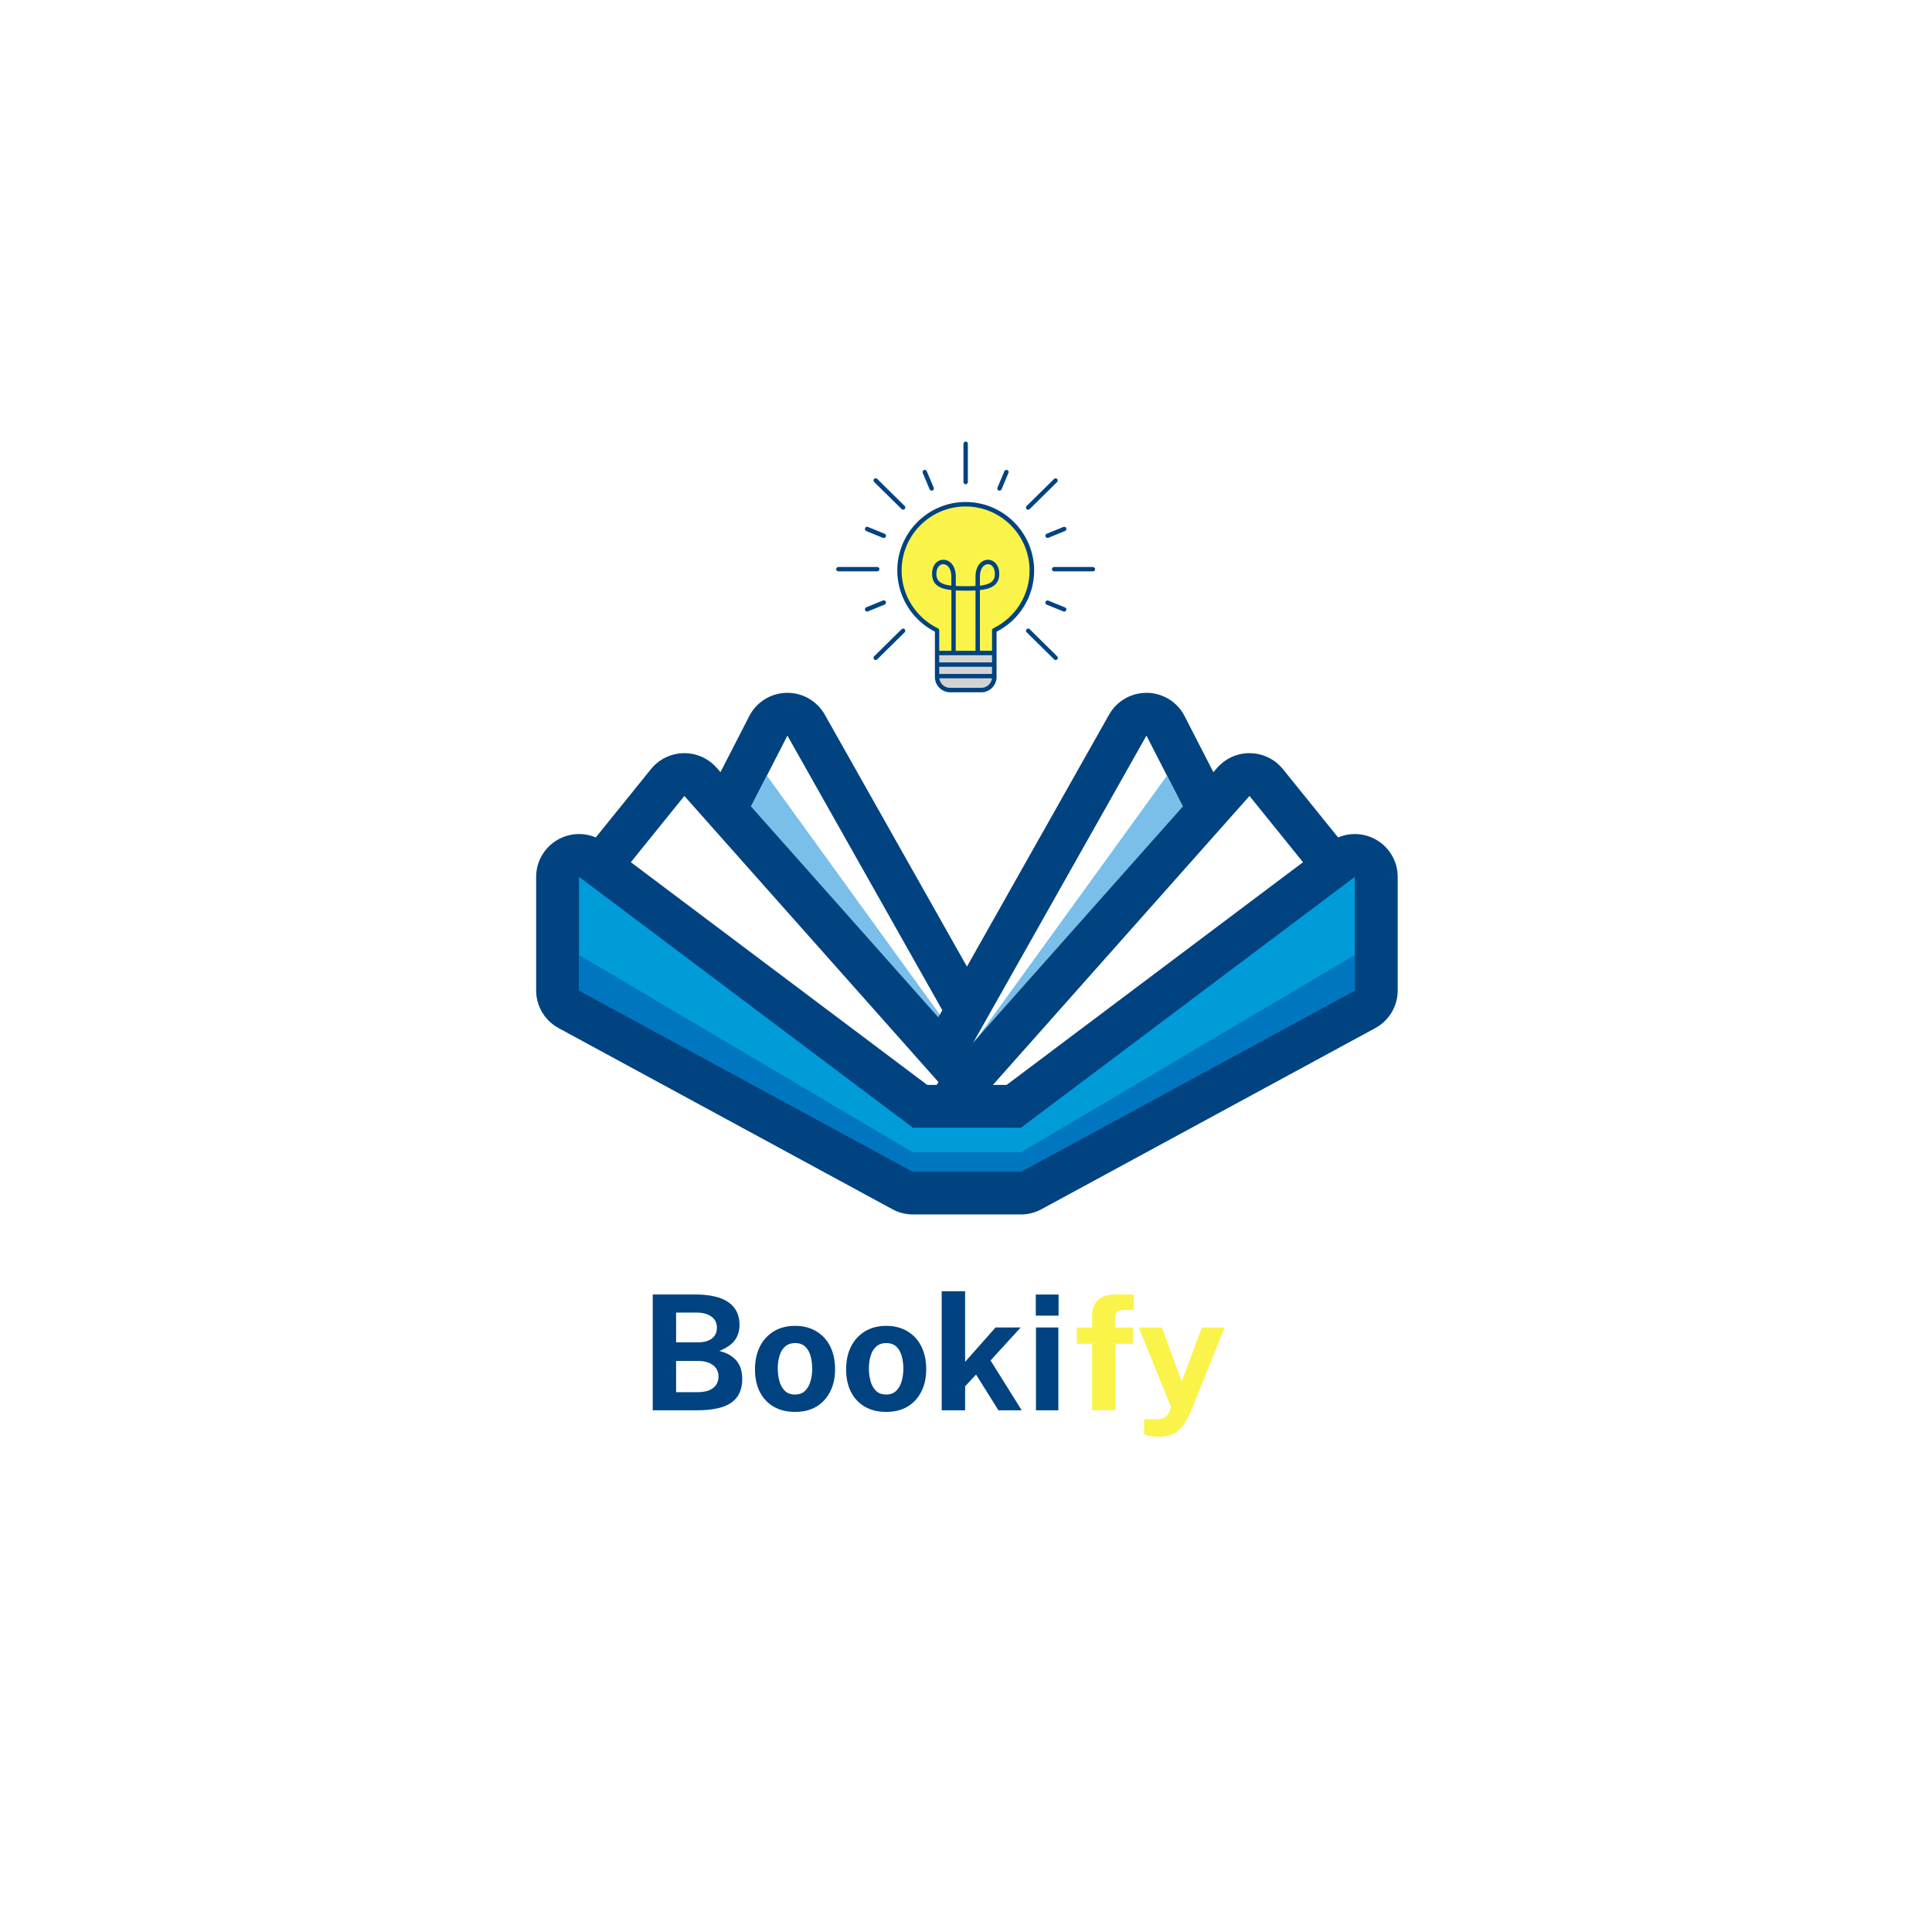 <svg xmlns="http://www.w3.org/2000/svg" xmlns:xlink="http://www.w3.org/1999/xlink" width="500" zoomAndPan="magnify" viewBox="0 0 375 375" height="500" preserveAspectRatio="xMidYMid meet" version="1.0"><defs><g/><clipPath id="076808ee9e"><path d="M 134 134.473 L 196 134.473 L 196 212 L 134 212 Z M 134 134.473 " clip-rule="nonzero"/></clipPath><clipPath id="b6eb375b47"><path d="M 180 134.473 L 242 134.473 L 242 212 L 180 212 Z M 180 134.473 " clip-rule="nonzero"/></clipPath><clipPath id="5cc9860529"><path d="M 104 161 L 271.68 161 L 271.68 235.723 L 104 235.723 Z M 104 161 " clip-rule="nonzero"/></clipPath><clipPath id="34473c544a"><path d="M 181 126 L 193 126 L 193 134.418 L 181 134.418 Z M 181 126 " clip-rule="nonzero"/></clipPath><clipPath id="5eece2af24"><path d="M 162.309 85.668 L 212.559 85.668 L 212.559 134.418 L 162.309 134.418 Z M 162.309 85.668 " clip-rule="nonzero"/></clipPath></defs><rect x="-37.5" width="450" fill="#ffffff" y="-37.5" height="450" fill-opacity="1"/><rect x="-37.5" width="450" fill="#ffffff" y="-37.5" height="450" fill-opacity="1"/><rect x="-37.5" width="450" fill="#ffffff" y="-37.5" height="450" fill-opacity="1"/><path fill="#ffffff" d="M 186.832 207.195 C 185.824 207.195 184.82 206.832 184.027 206.109 L 139.793 165.805 C 138.406 164.543 138.039 162.508 138.895 160.84 L 149.133 140.891 C 149.832 139.527 151.223 138.66 152.754 138.629 C 152.781 138.629 152.809 138.629 152.836 138.629 C 154.336 138.629 155.723 139.438 156.461 140.746 L 190.457 201.004 C 191.461 202.781 191.023 205.023 189.426 206.293 C 188.664 206.898 187.746 207.195 186.832 207.195 Z M 186.832 207.195 " fill-opacity="1" fill-rule="nonzero"/><g clip-path="url(#076808ee9e)"><path fill="#004380" d="M 152.836 142.785 L 186.832 203.043 L 142.598 162.738 L 152.836 142.785 M 152.836 134.477 C 152.781 134.477 152.727 134.477 152.672 134.477 C 149.609 134.535 146.828 136.273 145.43 138.996 L 135.188 158.945 C 133.477 162.281 134.215 166.348 136.984 168.875 L 181.223 209.18 C 182.809 210.621 184.816 211.352 186.836 211.352 C 188.664 211.352 190.492 210.754 192.016 209.543 C 195.215 207.004 196.09 202.52 194.086 198.961 L 160.086 138.707 C 158.609 136.09 155.836 134.477 152.836 134.477 Z M 152.836 134.477 " fill-opacity="1" fill-rule="nonzero"/></g><path fill="#79bfea" d="M 142.598 162.738 L 186.832 203.043 L 148.852 150.551 Z M 142.598 162.738 " fill-opacity="1" fill-rule="nonzero"/><path fill="#ffffff" d="M 188.527 207.195 C 187.613 207.195 186.699 206.898 185.938 206.293 C 184.336 205.023 183.898 202.781 184.902 201.004 L 218.898 140.746 C 219.637 139.438 221.023 138.629 222.523 138.629 C 222.551 138.629 222.578 138.629 222.605 138.629 C 224.137 138.66 225.527 139.527 226.227 140.891 L 236.469 160.84 C 237.324 162.508 236.957 164.543 235.57 165.805 L 191.332 206.109 C 190.539 206.832 189.535 207.195 188.527 207.195 Z M 188.527 207.195 " fill-opacity="1" fill-rule="nonzero"/><g clip-path="url(#b6eb375b47)"><path fill="#004380" d="M 222.523 142.785 L 232.762 162.738 L 188.527 203.043 L 222.523 142.785 M 222.523 134.477 C 219.523 134.477 216.75 136.09 215.273 138.707 L 181.277 198.965 C 179.27 202.52 180.145 207.004 183.344 209.547 C 184.867 210.754 186.699 211.352 188.527 211.352 C 190.543 211.352 192.555 210.625 194.137 209.18 L 238.375 168.875 C 241.145 166.348 241.883 162.285 240.172 158.949 L 229.93 138.996 C 228.535 136.273 225.75 134.539 222.688 134.477 C 222.633 134.477 222.578 134.477 222.523 134.477 Z M 222.523 134.477 " fill-opacity="1" fill-rule="nonzero"/></g><path fill="#79bfea" d="M 232.766 162.738 L 188.527 203.043 L 226.508 150.551 Z M 232.766 162.738 " fill-opacity="1" fill-rule="nonzero"/><path fill="#ffffff" d="M 186.344 218.91 C 185.633 218.91 184.914 218.727 184.258 218.352 L 114.629 178.043 C 113.578 177.438 112.844 176.398 112.625 175.207 C 112.402 174.016 112.715 172.785 113.477 171.84 L 129.594 151.887 C 130.363 150.938 131.512 150.371 132.734 150.344 C 132.766 150.344 132.801 150.344 132.832 150.344 C 134.02 150.344 135.156 150.852 135.945 151.742 L 189.461 212 C 190.812 213.523 190.859 215.805 189.566 217.387 C 188.754 218.379 187.559 218.91 186.344 218.91 Z M 186.344 218.91 " fill-opacity="1" fill-rule="nonzero"/><path fill="#004380" d="M 132.832 154.496 L 186.348 214.754 L 116.715 174.449 L 132.832 154.496 M 132.832 146.188 C 132.77 146.188 132.703 146.188 132.637 146.191 C 130.191 146.246 127.891 147.379 126.355 149.281 L 110.238 169.234 C 108.711 171.121 108.09 173.578 108.531 175.965 C 108.977 178.348 110.438 180.422 112.543 181.637 L 182.172 221.945 C 183.48 222.699 184.918 223.066 186.344 223.066 C 188.773 223.066 191.16 222.004 192.789 220.016 C 195.375 216.855 195.285 212.293 192.574 209.242 L 139.062 148.984 C 137.48 147.203 135.211 146.188 132.832 146.188 Z M 132.832 146.188 " fill-opacity="1" fill-rule="nonzero"/><path fill="#ffffff" d="M 189.016 218.91 C 187.801 218.91 186.605 218.379 185.793 217.387 C 184.5 215.805 184.547 213.523 185.902 212 L 239.414 151.742 C 240.207 150.852 241.34 150.344 242.527 150.344 C 242.562 150.344 242.594 150.344 242.625 150.344 C 243.848 150.371 245 150.938 245.766 151.887 L 261.883 171.84 C 262.648 172.785 262.957 174.016 262.738 175.207 C 262.516 176.398 261.781 177.438 260.73 178.043 L 191.102 218.348 C 190.449 218.727 189.727 218.91 189.016 218.91 Z M 189.016 218.91 " fill-opacity="1" fill-rule="nonzero"/><path fill="#004380" d="M 242.527 154.496 L 258.645 174.449 L 189.016 214.754 L 242.527 154.496 M 242.527 146.188 C 240.148 146.188 237.883 147.203 236.301 148.984 L 182.785 209.242 C 180.078 212.293 179.984 216.859 182.57 220.016 C 184.199 222.004 186.59 223.066 189.02 223.066 C 190.441 223.066 191.883 222.699 193.188 221.945 L 262.82 181.641 C 264.922 180.422 266.387 178.352 266.828 175.965 C 267.27 173.582 266.648 171.121 265.125 169.234 L 249.008 149.281 C 247.469 147.379 245.172 146.25 242.723 146.191 C 242.656 146.188 242.594 146.188 242.527 146.188 Z M 242.527 146.188 " fill-opacity="1" fill-rule="nonzero"/><path fill="#009cda" d="M 177.188 231.566 C 176.492 231.566 175.809 231.395 175.199 231.062 L 110.402 195.898 C 109.062 195.172 108.23 193.77 108.23 192.246 L 108.23 170.199 C 108.23 168.621 109.121 167.184 110.531 166.48 C 111.121 166.188 111.758 166.043 112.391 166.043 C 113.277 166.043 114.156 166.324 114.891 166.879 L 178.578 214.734 L 196.781 214.734 L 260.469 166.879 C 261.203 166.324 262.082 166.043 262.969 166.043 C 263.602 166.043 264.238 166.188 264.828 166.48 C 266.238 167.184 267.133 168.621 267.133 170.199 L 267.133 192.246 C 267.133 193.77 266.297 195.172 264.957 195.898 L 200.16 231.062 C 199.551 231.395 198.867 231.566 198.172 231.566 Z M 177.188 231.566 " fill-opacity="1" fill-rule="nonzero"/><g clip-path="url(#5cc9860529)"><path fill="#004380" d="M 262.969 170.199 L 262.969 192.246 L 198.172 227.41 L 177.188 227.41 L 112.391 192.246 L 112.391 170.199 L 177.188 218.891 L 198.172 218.891 L 262.969 170.199 M 262.969 161.887 C 261.195 161.887 259.434 162.453 257.965 163.559 L 195.391 210.578 L 179.969 210.578 L 117.395 163.559 C 115.926 162.453 114.164 161.887 112.391 161.887 C 111.121 161.887 109.852 162.176 108.676 162.762 C 105.852 164.168 104.066 167.047 104.066 170.199 L 104.066 192.246 C 104.066 195.293 105.734 198.094 108.418 199.551 L 173.211 234.711 C 174.434 235.375 175.797 235.723 177.188 235.723 L 198.172 235.723 C 199.562 235.723 200.93 235.375 202.148 234.711 L 266.945 199.551 C 269.625 198.094 271.293 195.293 271.293 192.246 L 271.293 170.199 C 271.293 167.047 269.508 164.168 266.684 162.762 C 265.508 162.176 264.238 161.887 262.969 161.887 Z M 262.969 161.887 " fill-opacity="1" fill-rule="nonzero"/></g><path fill="#0076c0" d="M 177.188 223.66 L 112.391 185.359 L 112.391 192.246 L 177.188 227.41 L 198.172 227.41 L 262.969 192.246 L 262.969 185.359 L 198.172 223.66 Z M 177.188 223.66 " fill-opacity="1" fill-rule="nonzero"/><path fill="#faf34a" d="M 187.434 97.863 C 180.332 97.863 174.59 103.629 174.59 110.73 C 174.59 115.844 177.566 120.262 181.891 122.332 L 181.891 126.734 L 192.992 126.734 L 192.992 122.332 C 197.305 120.262 200.297 115.844 200.297 110.73 C 200.281 103.629 194.523 97.863 187.434 97.863 Z M 187.434 97.863 " fill-opacity="1" fill-rule="nonzero"/><g clip-path="url(#34473c544a)"><path fill="#d3d3d3" d="M 181.875 126.75 L 181.875 131.309 C 181.875 132.801 183.082 134.008 184.57 134.008 L 190.285 134.008 C 191.773 134.008 192.98 132.801 192.98 131.309 L 192.98 126.75 Z M 181.875 126.75 " fill-opacity="1" fill-rule="nonzero"/></g><g clip-path="url(#5eece2af24)"><path fill="#004380" d="M 187.434 97.438 C 180.117 97.438 174.164 103.402 174.164 110.73 C 174.164 115.73 177.012 120.359 181.465 122.602 L 181.465 131.406 C 181.465 133.043 182.797 134.375 184.43 134.375 L 190.469 134.375 C 192.102 134.375 193.434 133.043 193.434 131.406 L 193.434 122.617 C 197.871 120.375 200.734 115.742 200.734 110.746 C 200.707 103.402 194.75 97.438 187.434 97.438 Z M 184.656 113.684 C 182.699 113.457 181.75 112.859 181.75 111.398 C 181.75 110.105 182.445 109.508 183.082 109.508 C 183.465 109.508 183.832 109.707 184.117 110.051 C 184.473 110.488 184.656 111.141 184.656 111.938 Z M 187.434 114.648 C 188.102 114.648 188.754 114.637 189.348 114.609 L 189.348 126.324 L 185.508 126.324 L 185.508 114.609 C 186.117 114.637 186.77 114.648 187.434 114.648 Z M 192.555 127.176 L 192.555 128.566 L 182.301 128.566 L 182.301 127.176 Z M 182.301 129.422 L 192.555 129.422 L 192.555 130.812 L 182.301 130.812 Z M 190.453 133.512 L 184.414 133.512 C 183.336 133.512 182.457 132.699 182.316 131.664 L 192.539 131.664 C 192.41 132.699 191.531 133.512 190.453 133.512 Z M 192.793 121.949 C 192.652 122.02 192.555 122.176 192.555 122.332 L 192.555 126.309 L 190.199 126.309 L 190.199 114.535 C 192.41 114.297 193.957 113.57 193.957 111.383 C 193.957 109.594 192.852 108.645 191.773 108.645 C 191.137 108.645 190.512 108.957 190.07 109.508 C 189.605 110.105 189.348 110.945 189.348 111.922 L 189.348 113.742 C 188.781 113.77 188.129 113.785 187.434 113.785 C 186.738 113.785 186.086 113.77 185.52 113.742 L 185.52 111.922 C 185.52 110.945 185.266 110.105 184.797 109.508 C 184.359 108.957 183.734 108.645 183.098 108.645 C 182.004 108.645 180.914 109.582 180.914 111.383 C 180.914 113.57 182.457 114.297 184.668 114.535 L 184.668 126.324 L 182.301 126.324 L 182.301 122.348 C 182.301 122.176 182.203 122.035 182.062 121.965 C 177.777 119.906 175 115.504 175 110.746 C 175 103.887 180.57 98.305 187.422 98.305 C 194.27 98.305 199.84 103.887 199.84 110.746 C 199.855 115.488 197.09 119.891 192.793 121.949 Z M 190.199 113.684 L 190.199 111.938 C 190.199 111.141 190.383 110.488 190.738 110.051 C 191.023 109.695 191.391 109.508 191.773 109.508 C 192.41 109.508 193.105 110.105 193.105 111.398 C 193.105 112.859 192.172 113.457 190.199 113.684 Z M 187.859 86.133 L 187.859 93.562 C 187.859 93.801 187.676 93.988 187.434 93.988 C 187.195 93.988 187.008 93.801 187.008 93.562 L 187.008 86.133 C 187.008 85.891 187.195 85.707 187.434 85.707 C 187.676 85.707 187.859 85.891 187.859 86.133 Z M 170.266 110.902 L 162.734 110.902 C 162.492 110.902 162.309 110.715 162.309 110.477 C 162.309 110.234 162.492 110.051 162.734 110.051 L 170.266 110.051 C 170.504 110.051 170.691 110.234 170.691 110.477 C 170.691 110.715 170.504 110.902 170.266 110.902 Z M 212.559 110.477 C 212.559 110.715 212.375 110.902 212.133 110.902 L 204.605 110.902 C 204.363 110.902 204.18 110.715 204.18 110.477 C 204.18 110.234 204.363 110.051 204.605 110.051 L 212.133 110.051 C 212.359 110.051 212.559 110.234 212.559 110.477 Z M 175.594 98.203 C 175.766 98.375 175.766 98.645 175.594 98.801 C 175.512 98.887 175.398 98.93 175.297 98.93 C 175.184 98.93 175.086 98.887 175 98.801 L 169.668 93.547 C 169.5 93.375 169.5 93.105 169.668 92.949 C 169.84 92.781 170.109 92.781 170.266 92.949 Z M 205.199 127.391 C 205.371 127.559 205.371 127.828 205.199 127.984 C 205.117 128.07 205.004 128.113 204.902 128.113 C 204.789 128.113 204.691 128.07 204.605 127.984 L 199.273 122.73 C 199.105 122.562 199.105 122.289 199.273 122.133 C 199.445 121.965 199.715 121.965 199.871 122.133 Z M 175.594 122.133 C 175.766 122.305 175.75 122.574 175.594 122.73 L 170.266 127.984 C 170.18 128.07 170.078 128.113 169.965 128.113 C 169.852 128.113 169.738 128.07 169.668 127.984 C 169.5 127.816 169.512 127.547 169.668 127.391 L 175 122.133 C 175.172 121.965 175.438 121.965 175.594 122.133 Z M 199.262 98.816 C 199.09 98.645 199.105 98.375 199.262 98.219 L 204.59 92.965 C 204.762 92.793 205.031 92.809 205.188 92.965 C 205.355 93.137 205.344 93.406 205.188 93.562 L 199.855 98.816 C 199.77 98.902 199.672 98.941 199.559 98.941 C 199.457 98.941 199.344 98.902 199.262 98.816 Z M 181.238 94.656 C 181.324 94.867 181.223 95.121 181.012 95.207 C 180.953 95.238 180.898 95.238 180.84 95.238 C 180.672 95.238 180.516 95.137 180.445 94.98 L 179.098 91.785 C 179.012 91.574 179.113 91.316 179.324 91.23 C 179.539 91.148 179.793 91.246 179.879 91.461 Z M 171.711 117.348 L 168.465 118.668 C 168.406 118.699 168.352 118.699 168.309 118.699 C 168.137 118.699 167.98 118.598 167.91 118.43 C 167.824 118.215 167.926 117.961 168.137 117.875 L 171.383 116.555 C 171.598 116.469 171.852 116.566 171.938 116.781 C 172.023 117.023 171.922 117.262 171.711 117.348 Z M 203.16 103.602 L 206.406 102.281 C 206.617 102.195 206.875 102.293 206.961 102.508 C 207.043 102.723 206.945 102.977 206.73 103.062 L 203.484 104.383 C 203.43 104.41 203.371 104.41 203.328 104.41 C 203.16 104.41 203.004 104.312 202.934 104.141 C 202.832 103.93 202.945 103.688 203.16 103.602 Z M 195.742 91.785 L 194.398 94.98 C 194.324 95.137 194.168 95.238 194 95.238 C 193.941 95.238 193.887 95.223 193.828 95.207 C 193.617 95.121 193.516 94.867 193.602 94.656 L 194.949 91.461 C 195.035 91.246 195.289 91.148 195.504 91.23 C 195.742 91.316 195.844 91.559 195.742 91.785 Z M 167.91 102.508 C 167.996 102.293 168.25 102.18 168.465 102.281 L 171.711 103.602 C 171.922 103.688 172.035 103.941 171.938 104.156 C 171.867 104.324 171.711 104.426 171.539 104.426 C 171.484 104.426 171.426 104.41 171.383 104.398 L 168.137 103.074 C 167.926 102.961 167.812 102.723 167.91 102.508 Z M 206.961 118.441 C 206.887 118.613 206.73 118.711 206.562 118.711 C 206.504 118.711 206.449 118.699 206.406 118.684 L 203.16 117.363 C 202.945 117.277 202.832 117.023 202.934 116.809 C 203.016 116.598 203.273 116.48 203.484 116.582 L 206.73 117.902 C 206.945 117.988 207.043 118.23 206.961 118.441 Z M 206.961 118.441 " fill-opacity="1" fill-rule="nonzero"/></g><g fill="#004380" fill-opacity="1"><g transform="translate(124.182, 273.739)"><g><path d="M 2.516 0 L 2.516 -22.484 L 10.672 -22.484 C 13.609 -22.484 15.789 -21.977 17.219 -20.969 C 18.645 -19.957 19.359 -18.5 19.359 -16.594 C 19.359 -15.469 19.07 -14.492 18.5 -13.672 C 17.926 -12.848 16.91 -12.129 15.453 -11.516 C 16.398 -11.273 17.16 -10.953 17.734 -10.547 C 18.316 -10.148 18.766 -9.703 19.078 -9.203 C 19.391 -8.711 19.602 -8.203 19.719 -7.672 C 19.832 -7.141 19.891 -6.613 19.891 -6.094 C 19.891 -4.02 19.18 -2.484 17.766 -1.484 C 16.359 -0.492 14.113 0 11.031 0 Z M 7.047 -3.516 L 11.125 -3.516 C 12.5 -3.516 13.535 -3.785 14.234 -4.328 C 14.93 -4.879 15.281 -5.617 15.281 -6.547 C 15.281 -7.211 15.109 -7.77 14.766 -8.219 C 14.422 -8.664 13.957 -9.004 13.375 -9.234 C 12.789 -9.461 12.125 -9.578 11.375 -9.578 L 7.047 -9.578 Z M 7.047 -13.188 L 11.375 -13.188 C 11.844 -13.188 12.289 -13.238 12.719 -13.344 C 13.156 -13.457 13.539 -13.625 13.875 -13.844 C 14.207 -14.07 14.473 -14.363 14.672 -14.719 C 14.867 -15.082 14.969 -15.508 14.969 -16 C 14.969 -16.969 14.602 -17.703 13.875 -18.203 C 13.145 -18.711 12.207 -18.969 11.062 -18.969 L 7.047 -18.969 Z M 7.047 -13.188 "/></g></g></g><g fill="#004380" fill-opacity="1"><g transform="translate(145.463, 273.739)"><g><path d="M 8.844 0.312 C 7.27 0.312 5.898 -0.02 4.734 -0.688 C 3.566 -1.363 2.664 -2.316 2.031 -3.547 C 1.395 -4.785 1.078 -6.25 1.078 -7.938 C 1.078 -9.633 1.395 -11.113 2.031 -12.375 C 2.664 -13.633 3.566 -14.617 4.734 -15.328 C 5.898 -16.035 7.273 -16.391 8.859 -16.391 C 10.441 -16.391 11.812 -16.039 12.969 -15.344 C 14.133 -14.656 15.035 -13.68 15.672 -12.422 C 16.305 -11.16 16.625 -9.664 16.625 -7.938 C 16.625 -6.32 16.312 -4.895 15.688 -3.656 C 15.07 -2.414 14.188 -1.441 13.031 -0.734 C 11.875 -0.035 10.477 0.312 8.844 0.312 Z M 8.859 -3.062 C 9.66 -3.062 10.301 -3.297 10.781 -3.766 C 11.27 -4.234 11.625 -4.848 11.844 -5.609 C 12.07 -6.367 12.188 -7.195 12.188 -8.094 C 12.188 -8.945 12.082 -9.75 11.875 -10.5 C 11.676 -11.258 11.332 -11.875 10.844 -12.344 C 10.363 -12.812 9.703 -13.047 8.859 -13.047 C 8.066 -13.047 7.422 -12.82 6.922 -12.375 C 6.43 -11.938 6.07 -11.344 5.844 -10.594 C 5.613 -9.844 5.5 -9.008 5.5 -8.094 C 5.5 -7.258 5.602 -6.457 5.812 -5.688 C 6.02 -4.914 6.367 -4.285 6.859 -3.797 C 7.348 -3.305 8.016 -3.062 8.859 -3.062 Z M 8.859 -3.062 "/></g></g></g><g fill="#004380" fill-opacity="1"><g transform="translate(163.153, 273.739)"><g><path d="M 8.844 0.312 C 7.27 0.312 5.898 -0.02 4.734 -0.688 C 3.566 -1.363 2.664 -2.316 2.031 -3.547 C 1.395 -4.785 1.078 -6.25 1.078 -7.938 C 1.078 -9.633 1.395 -11.113 2.031 -12.375 C 2.664 -13.633 3.566 -14.617 4.734 -15.328 C 5.898 -16.035 7.273 -16.391 8.859 -16.391 C 10.441 -16.391 11.812 -16.039 12.969 -15.344 C 14.133 -14.656 15.035 -13.68 15.672 -12.422 C 16.305 -11.16 16.625 -9.664 16.625 -7.938 C 16.625 -6.32 16.312 -4.895 15.688 -3.656 C 15.07 -2.414 14.188 -1.441 13.031 -0.734 C 11.875 -0.035 10.477 0.312 8.844 0.312 Z M 8.859 -3.062 C 9.66 -3.062 10.301 -3.297 10.781 -3.766 C 11.27 -4.234 11.625 -4.848 11.844 -5.609 C 12.07 -6.367 12.188 -7.195 12.188 -8.094 C 12.188 -8.945 12.082 -9.75 11.875 -10.5 C 11.676 -11.258 11.332 -11.875 10.844 -12.344 C 10.363 -12.812 9.703 -13.047 8.859 -13.047 C 8.066 -13.047 7.422 -12.82 6.922 -12.375 C 6.43 -11.938 6.07 -11.344 5.844 -10.594 C 5.613 -9.844 5.5 -9.008 5.5 -8.094 C 5.5 -7.258 5.602 -6.457 5.812 -5.688 C 6.02 -4.914 6.367 -4.285 6.859 -3.797 C 7.348 -3.305 8.016 -3.062 8.859 -3.062 Z M 8.859 -3.062 "/></g></g></g><g fill="#004380" fill-opacity="1"><g transform="translate(180.844, 273.739)"><g><path d="M 17.469 0 L 12.953 0 L 8.609 -6.938 L 6.484 -4.656 L 6.484 0 L 1.938 0 L 1.938 -23.109 L 6.484 -23.109 L 6.484 -9.406 L 12.391 -16.078 L 17.266 -16.078 L 11.422 -9.672 Z M 17.469 0 "/></g></g></g><g fill="#004380" fill-opacity="1"><g transform="translate(198.907, 273.739)"><g><path d="M 6.516 -16.078 L 6.516 0 L 2.172 0 L 2.172 -16.078 Z M 6.562 -22.469 L 6.562 -18.375 L 2.141 -18.375 L 2.141 -22.469 Z M 6.562 -22.469 "/></g></g></g><g fill="#faf34a" fill-opacity="1"><g transform="translate(208.154, 273.739)"><g><path d="M 11.75 -16.078 L 11.75 -12.922 L 8.359 -12.922 L 8.359 0 L 3.828 0 L 3.828 -12.922 L 0.859 -12.922 L 0.859 -16.078 L 3.828 -16.078 L 3.828 -18.391 C 3.828 -19.68 4.207 -20.688 4.969 -21.406 C 5.727 -22.125 6.805 -22.484 8.203 -22.484 L 11.891 -22.484 L 11.906 -19.469 L 9.797 -19.469 C 9.211 -19.469 8.812 -19.32 8.594 -19.031 C 8.383 -18.75 8.281 -18.281 8.281 -17.625 L 8.281 -16.078 Z M 11.75 -16.078 "/></g></g></g><g fill="#faf34a" fill-opacity="1"><g transform="translate(220.621, 273.739)"><g><path d="M 4.453 5.125 C 3.348 5.125 2.57 5.035 2.125 4.859 C 1.676 4.68 1.453 4.594 1.453 4.594 L 1.453 1.688 L 3.031 1.75 C 3.727 1.789 4.285 1.758 4.703 1.656 C 5.129 1.551 5.453 1.41 5.672 1.234 C 5.898 1.055 6.062 0.867 6.156 0.672 C 6.25 0.484 6.316 0.332 6.359 0.219 L 6.656 -0.672 L 0.406 -16.078 L 4.891 -16.078 L 8.75 -5.594 L 12.656 -16.078 L 17.078 -16.078 L 10.578 0.094 C 10.016 1.457 9.422 2.504 8.797 3.234 C 8.172 3.961 7.5 4.457 6.781 4.719 C 6.062 4.988 5.285 5.125 4.453 5.125 Z M 4.453 5.125 "/></g></g></g></svg>